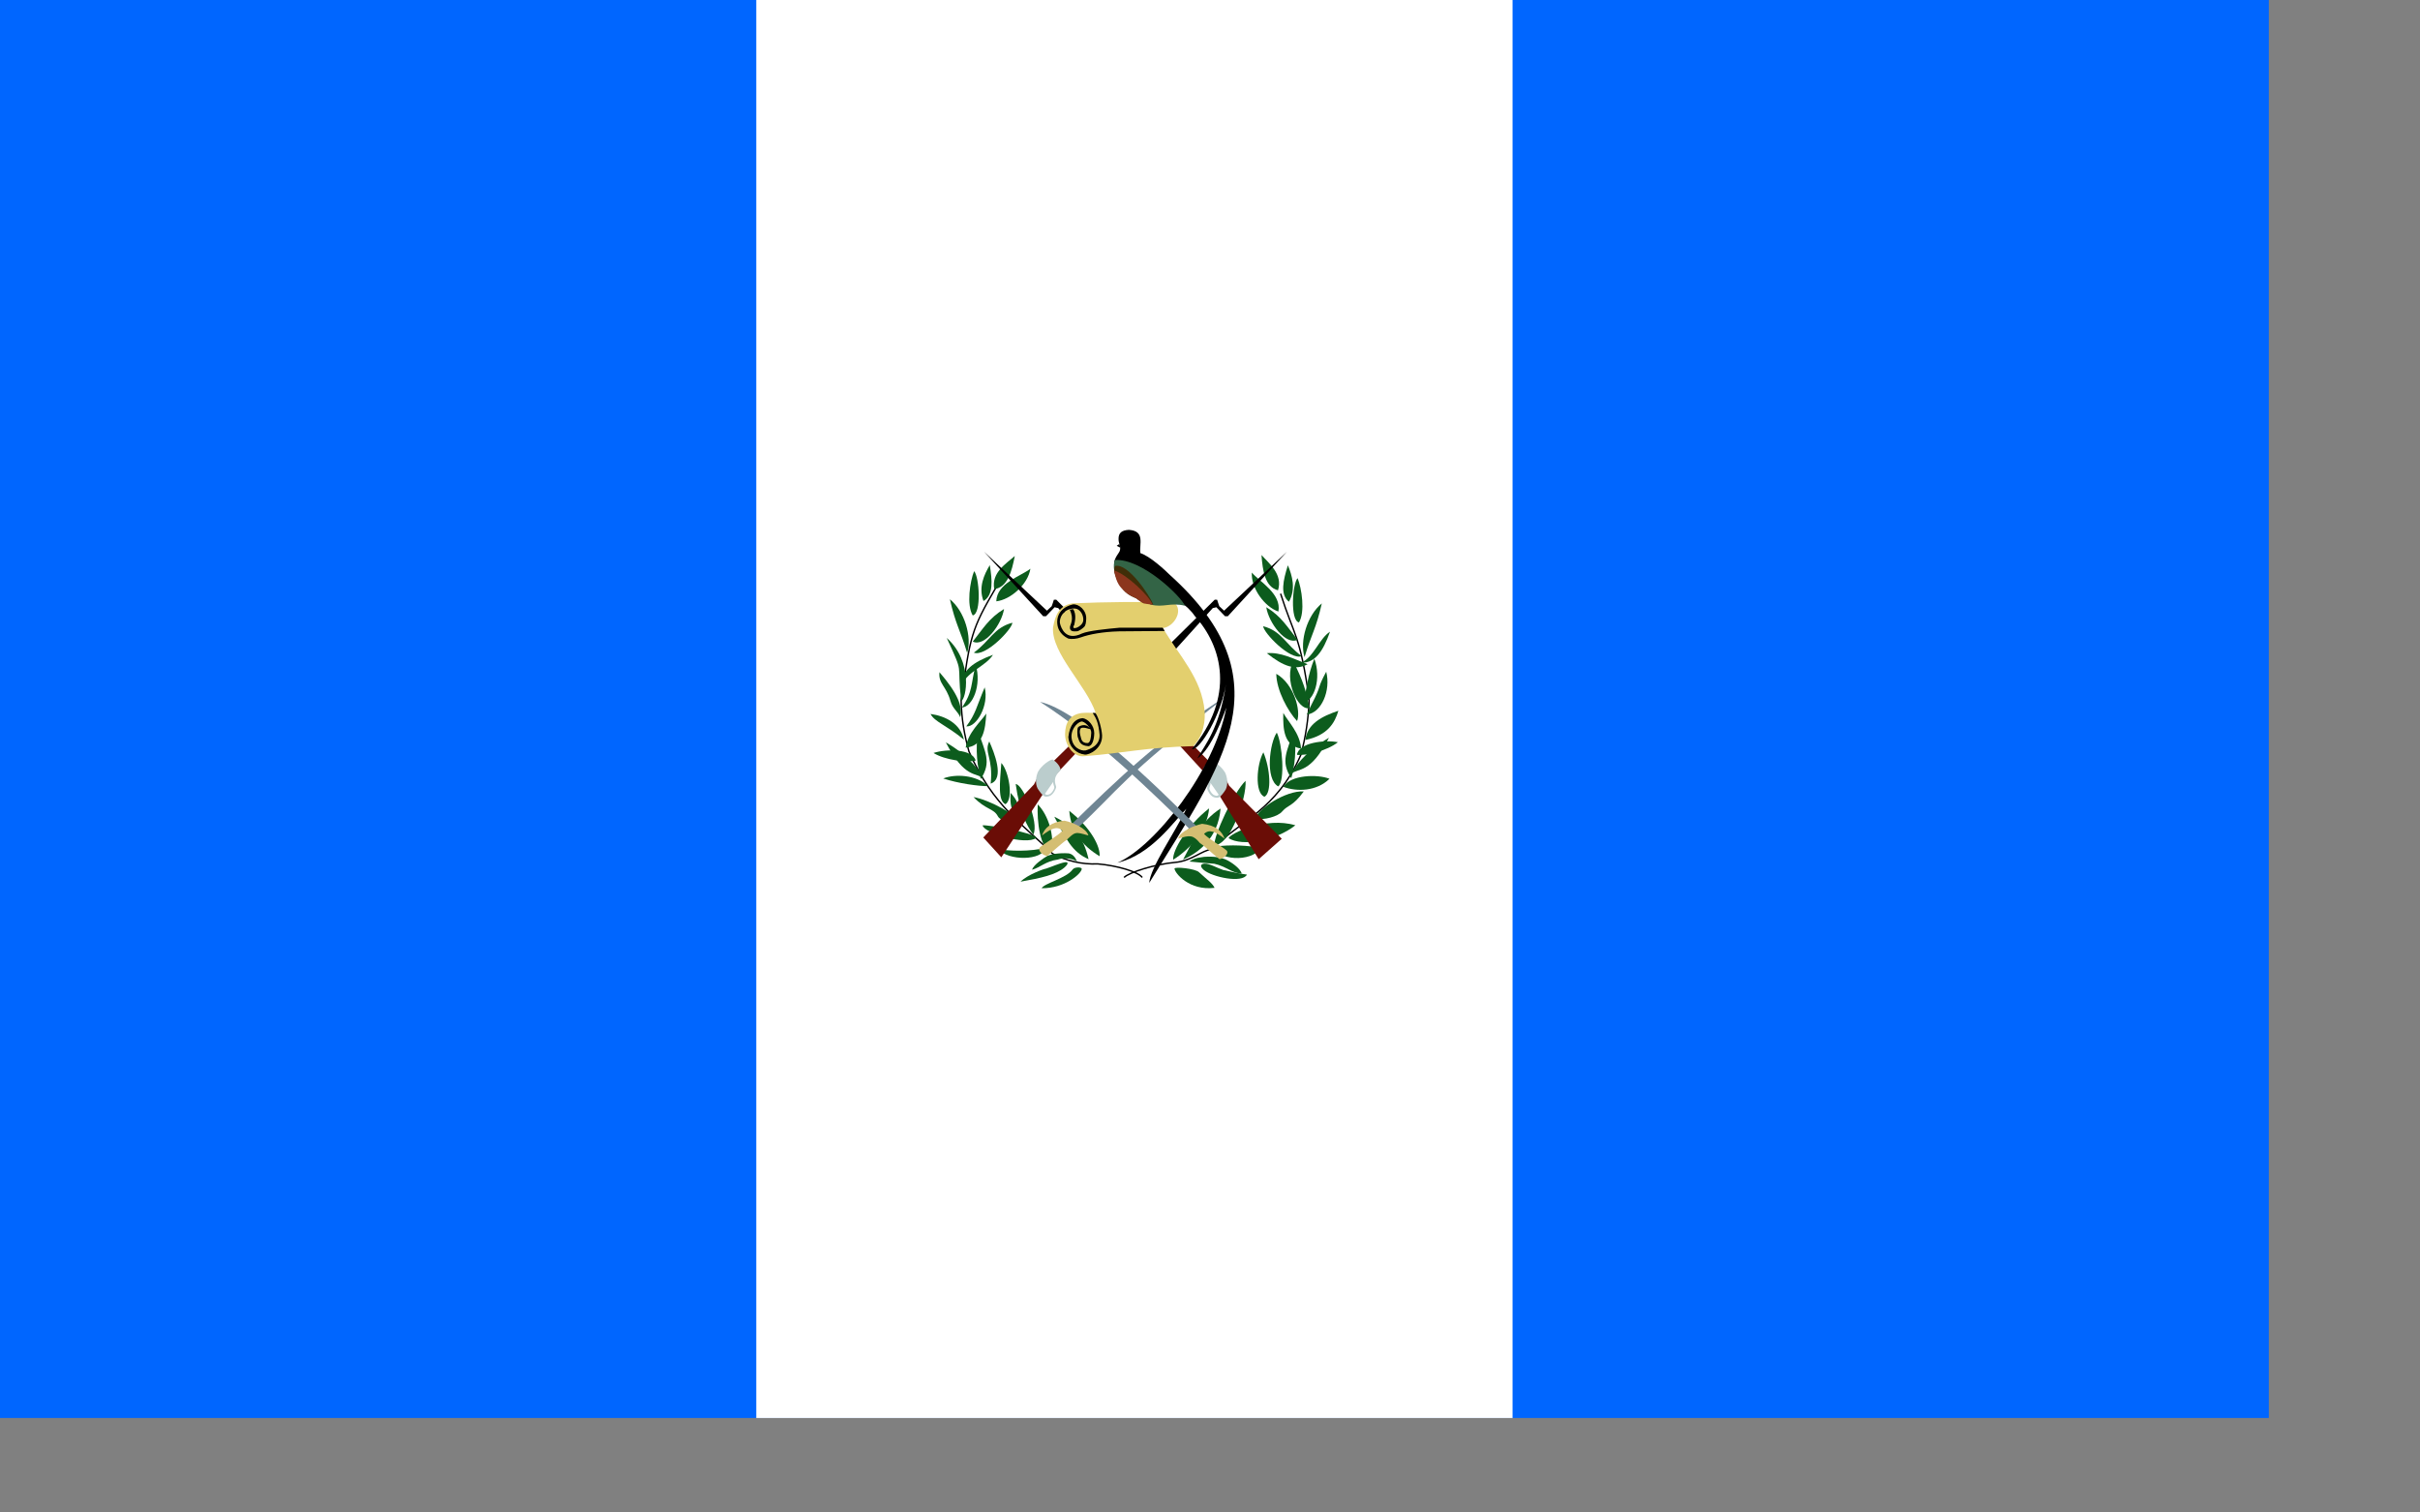 <?xml version="1.0" encoding="UTF-8" standalone="no"?>
<!DOCTYPE svg PUBLIC "-//W3C//DTD SVG 20010904//EN"
"http://www.w3.org/TR/2001/REC-SVG-20010904/DTD/svg10.dtd">
<!-- Created with Sodipodi ("http://www.sodipodi.com/") -->
<svg
   id="svg603"
   sodipodi:version="0.32"
   width="224mm"
   height="140mm"
   sodipodi:docbase="/home/gatto/Desktop/flags/"
   sodipodi:docname="/home/gatto/Desktop/flags/Guatemala.svg"
   xmlns="http://www.w3.org/2000/svg"
   xmlns:sodipodi="http://sodipodi.sourceforge.net/DTD/sodipodi-0.dtd"
   xmlns:xlink="http://www.w3.org/1999/xlink">
  <rect width="100%" height="100%" fill="#808080" stroke="none"/>
  <defs
     id="defs605" />
  <sodipodi:namedview
     id="base" />
  <g
     id="g1399">
    <rect
       style="font-size:12;fill:#0066ff;fill-rule:evenodd;stroke-width:1pt;"
       id="rect606"
       height="496.07"
       x="0"
       y="0"
       width="793.728" />
    <rect
       style="font-size:12;fill:#ffffff;fill-rule:evenodd;stroke-width:1pt;"
       id="rect607"
       height="496.084"
       y="0"
       x="264.576"
       width="264.576" />
  </g>
  <g
     id="g1400"
     transform="matrix(1,0,0,1,26.818,0.735)">
    <path
       style="font-size:12;fill:none;fill-rule:evenodd;stroke:#000000;stroke-width:0.5;"
       d="M 401.816 305.021 C 400.056 303.19 390.688 300.331 384.028 299.757 C 378.273 299.303 374.561 295.519 371.151 295.145 C 361.295 285.235 348.41 281.448 339.984 262.155 C 338.382 256.365 337.243 249.314 337.072 242.57 C 340.252 220.04 342.31 220.648 347.057 205.752 "
       id="path998"
       sodipodi:nodetypes="cccccc"
       transform="matrix(-1,0,0,1,768.246,1.217)" />
    <path
       style="font-size:12;fill:#0c5c1d;fill-rule:evenodd;stroke-width:0.375;"
       d="M 378.399 303.291 C 378.227 304.953 373.149 311.084 364.379 310.006 C 365.163 308.314 367.068 307.1 369.801 304.553 C 371.052 303.264 378.462 302.505 378.399 303.291 z "
       id="path999"
       sodipodi:nodetypes="ccss"
       transform="matrix(-1,0,0,1,762.466,-0.135)" />
    <path
       style="font-size:12;fill:#0c5c1d;fill-rule:evenodd;stroke-width:0.375;"
       d="M 379.497 302.996 C 380.517 303.085 381.424 303.692 379.681 305.223 C 376.741 307.694 366.195 309.967 364.606 306.83 C 369.274 306.2 372.386 305.211 372.866 305.229 C 375.034 304.519 377.829 302.839 379.497 302.996 z "
       id="path1000"
       sodipodi:nodetypes="ccccs"
       transform="matrix(-1,0,0,1,774.014,-1.588)" />
    <path
       style="font-size:12;fill:#0c5c1d;fill-rule:evenodd;stroke-width:0.25;"
       d="M 378.996 299.441 C 376.869 297.978 375.221 298.099 373.845 297.81 C 370.321 297.566 367.911 298.05 366.436 298.66 C 364.253 299.6 361.073 301.953 360.67 303.662 C 363.911 303.601 366.059 301.155 370.232 300.228 C 372.361 300.044 376.296 299.77 378.996 299.441 z "
       id="path1001"
       sodipodi:nodetypes="cccccc"
       transform="matrix(-1,0,0,1,768.246,1.217)" />
    <path
       style="font-size:12;fill:#0c5c1d;fill-rule:evenodd;stroke-width:0.25;"
       d="M 380.788 299.841 C 374.326 296.625 367.899 290.241 366.653 283.076 C 374.838 288.37 380.801 296.542 380.788 299.841 z "
       id="path1002"
       sodipodi:nodetypes="ccc"
       transform="matrix(-0.996,8.978587e-2,8.978587e-2,0.996,735.948,-32.8)" />
    <path
       style="font-size:12;fill:#0c5c1d;fill-rule:evenodd;stroke-width:0.25;"
       d="M 381.157 298.734 C 375.959 296.479 368.917 291.428 368.062 280.923 C 375.194 285.412 377.475 292.05 381.157 298.734 z "
       id="path1003"
       sodipodi:nodetypes="ccc"
       transform="matrix(-1,0,0,1,768.246,1.217)" />
    <path
       style="font-size:12;fill:#0c5c1d;fill-rule:evenodd;stroke-width:0.25;"
       d="M 370.685 297.109 C 371.086 294.144 363.966 278.651 359.812 274.663 C 359.358 280.627 365.158 297.377 370.685 297.109 z "
       id="path1004"
       sodipodi:nodetypes="ccc"
       transform="matrix(-1,0,0,1,768.738,-2.226)" />
    <path
       style="font-size:12;fill:#0c5c1d;fill-rule:evenodd;stroke-width:0.25;"
       d="M 365.727 295.857 C 364.646 300.452 352.894 301.645 349.1 296.258 C 353.824 295.47 359.664 295.011 365.727 295.857 z "
       id="path1005"
       sodipodi:nodetypes="ccc"
       transform="matrix(-1,0,0,1,763.573,-0.381)" />
    <path
       style="font-size:12;fill:#0c5c1d;fill-rule:evenodd;stroke-width:0.25;"
       d="M 367.181 296.304 C 363.116 300.273 351.215 300.656 343.403 296.795 C 352.731 291.651 366.306 294.733 367.181 296.304 z "
       id="path1006"
       sodipodi:nodetypes="ccc"
       transform="matrix(-0.978,0.21,0.21,0.978,699.876,-74.391)" />
    <path
       style="font-size:12;fill:#0c5c1d;fill-rule:evenodd;stroke-width:0.25;"
       d="M 357.568 287.685 C 356.805 284.346 346.918 277.752 340.541 278.117 C 344.592 283.615 345.981 282.674 348.091 285.113 C 349.533 286.922 354.565 288.251 357.568 287.685 z "
       id="path1008"
       sodipodi:nodetypes="ccsc"
       transform="matrix(-1,0,0,1,769.845,-1.98)" />
    <path
       style="font-size:12;fill:#0c5c1d;fill-rule:evenodd;stroke-width:0.25;"
       d="M 351.73 280.549 C 355.14 279.023 353.726 269.105 351.131 265.185 C 349.115 270.821 349.027 279.414 351.73 280.549 z "
       id="path1010"
       sodipodi:nodetypes="ccc"
       transform="matrix(-0.998,6.280386e-2,6.351756e-2,1.009,748.744,-27.164)" />
    <path
       style="font-size:12;fill:#0c5c1d;fill-rule:evenodd;stroke-width:0.25;"
       d="M 346.418 275.013 C 351.076 272.422 349.397 259.751 346.915 256.198 C 344.969 259.982 343.948 273.172 346.418 275.013 z "
       id="path1011"
       sodipodi:nodetypes="ccc"
       transform="matrix(-1,0,0,1,766.77,-0.627)" />
    <path
       style="font-size:12;fill:#0c5c1d;fill-rule:evenodd;stroke-width:0.25;"
       d="M 347.212 274.081 C 350.666 270.424 348.537 261.273 345.933 257.679 C 342.782 263.101 344.263 269.845 347.212 274.081 z "
       id="path1012"
       sodipodi:nodetypes="ccc"
       transform="matrix(-0.246,-0.969,-0.969,0.246,773.088,543.536)" />
    <path
       style="font-size:12;fill:#0c5c1d;fill-rule:evenodd;stroke-width:0.25;"
       d="M 343.086 271.805 C 346.967 265.737 344.557 262.521 342.188 255.008 C 341.042 261.388 341.966 268.12 343.086 271.805 z "
       id="path1015"
       sodipodi:nodetypes="ccc"
       transform="matrix(-1,0,0,1,768,-0.258)" />
    <path
       style="font-size:12;fill:#0c5c1d;fill-rule:evenodd;stroke-width:0.25;"
       d="M 343.212 270.951 C 346.958 266.702 345.539 261.133 343.117 255.527 C 340.833 259.185 339.16 264.037 343.212 270.951 z "
       id="path1016"
       sodipodi:nodetypes="ccc"
       transform="matrix(-0.667,-0.745,-0.745,0.667,860.622,333.106)" />
    <path
       style="font-size:12;fill:#0c5c1d;fill-rule:evenodd;stroke-width:0.25;"
       d="M 343.631 269.733 C 347.962 265.364 344.831 260.492 341.439 255.962 C 341.843 259.503 340.8 265.179 343.631 269.733 z "
       id="path1017"
       sodipodi:nodetypes="ccc"
       transform="matrix(-0.814,0.581,0.581,0.814,551.345,-158.054)" />
    <path
       style="font-size:12;fill:#0c5c1d;fill-rule:evenodd;stroke-width:0.25;"
       d="M 344.367 272.341 C 346.538 269.226 346.163 259.399 340.89 254.625 C 339.71 260.325 341.99 268.251 344.367 272.341 z "
       id="path1018"
       sodipodi:nodetypes="ccc"
       transform="matrix(0.976,-0.219,0.219,0.976,31.202,61.138)" />
    <path
       style="font-size:12;fill:#0c5c1d;fill-rule:evenodd;stroke-width:0.25;"
       d="M 343.447 273.405 C 343.156 271.147 342.889 269.966 342.317 267.034 C 341.391 261.711 342.397 263.688 340.961 257.159 C 337.556 263.049 338.71 271.535 343.447 273.405 z "
       id="path1020"
       sodipodi:nodetypes="cscc"
       transform="matrix(-0.963,-0.269,-0.269,0.963,834.665,78.333)" />
    <path
       style="font-size:12;fill:#0c5c1d;fill-rule:evenodd;stroke-width:0.25;"
       d="M 343 271.086 C 345.741 267.162 344.716 262.77 340.705 256.475 C 339.755 261.207 341.587 265.744 343 271.086 z "
       id="path1022"
       sodipodi:nodetypes="ccc"
       transform="matrix(-0.108,0.994,0.994,0.108,198.226,-138.585)" />
    <path
       style="font-size:12;fill:#0c5c1d;fill-rule:evenodd;stroke-width:0.25;"
       d="M 345.651 276.294 C 342.899 268.035 343.287 266.024 339.757 257.442 C 337.95 263.819 340.992 272.731 345.651 276.294 z "
       id="path1023"
       sodipodi:nodetypes="ccc"
       transform="matrix(0.817,0.576,-0.576,0.817,306.314,-195.666)" />
    <path
       style="font-size:12;fill:#0c5c1d;fill-rule:evenodd;stroke-width:0.25;"
       d="M 345.273 271.565 C 343.257 264.877 345.019 260.363 340.869 255.073 C 339.568 257.011 341.127 270.416 345.273 271.565 z "
       id="path1024"
       sodipodi:nodetypes="ccc"
       transform="matrix(0.796,-0.605,0.605,0.796,-10.56,221.53)" />
    <path
       style="font-size:12;fill:#0c5c1d;fill-rule:evenodd;stroke-width:0.25;"
       d="M 343.674 271.113 C 343.519 265.354 344.152 261.23 341.861 255.411 C 339.226 260.29 339.172 270.249 343.674 271.113 z "
       id="path1025"
       sodipodi:nodetypes="ccc"
       transform="matrix(0.796,-0.605,0.605,0.796,-10.474,215.211)" />
    <path
       style="font-size:12;fill:#0c5c1d;fill-rule:evenodd;stroke-width:0.25;"
       d="M 343.674 271.113 C 347.382 265.932 342.134 258.863 341.069 254.809 C 338.434 259.688 340.04 267.647 343.674 271.113 z "
       id="path1026"
       sodipodi:nodetypes="ccc"
       transform="matrix(0.905,-0.426,0.426,0.905,-6.098,114.259)" />
    <path
       style="font-size:12;fill:#0c5c1d;fill-rule:evenodd;stroke-width:0.25;"
       d="M 343.465 269.858 C 346.937 265.055 343.324 259.842 341.829 256.32 C 340.493 261.68 339.512 267.341 343.465 269.858 z "
       id="path1027"
       sodipodi:nodetypes="ccc"
       transform="matrix(0.95,-0.312,0.312,0.95,9.791,56.572)" />
    <path
       style="font-size:12;fill:#0c5c1d;fill-rule:evenodd;stroke-width:0.25;"
       d="M 343.461 270.523 C 345.403 266.724 343.498 258.499 341.791 255.104 C 340.145 257.163 340.279 270.108 343.461 270.523 z "
       id="path1028"
       sodipodi:nodetypes="ccc"
       transform="matrix(0.997,7.678157e-2,-7.678157e-2,0.997,105.951,-79.06)" />
    <path
       style="font-size:12;fill:#0c5c1d;fill-rule:evenodd;stroke-width:0.25;"
       d="M 343.71 268.925 C 345.688 264.195 343.716 259.63 341.829 256.32 C 340.824 261.688 340.244 266.807 343.71 268.925 z "
       id="path1029"
       sodipodi:nodetypes="ccc"
       transform="matrix(0.993,0.119,-0.119,0.993,114.802,-98.169)" />
    <path
       style="font-size:12;fill:#0c5c1d;fill-rule:evenodd;stroke-width:0.25;"
       d="M 343.931 270.683 C 346.881 268.326 345.086 260.275 339.252 255.648 C 340.433 262.206 341.975 264.731 343.931 270.683 z "
       id="path1063"
       sodipodi:nodetypes="ccc"
       transform="matrix(0.854,0.52,-0.52,0.854,276.204,-165.028)" />
    <path
       style="font-size:12;fill:#0c5c1d;fill-rule:evenodd;stroke-width:0.25;"
       d="M 343 271.086 C 346.068 267.569 344.716 262.77 340.705 256.475 C 340.271 261.015 344.224 266.525 343 271.086 z "
       id="path1062"
       sodipodi:nodetypes="ccc"
       transform="matrix(0.618,0.786,-0.786,0.618,429.512,-206.043)" />
    <path
       style="font-size:12;fill:#0c5c1d;fill-rule:evenodd;stroke-width:0.25;"
       d="M 343.931 270.683 C 347.995 269.042 345.434 257.159 339.097 253.947 C 340.333 261.92 341.421 264.857 343.931 270.683 z "
       id="path1019"
       sodipodi:nodetypes="ccc"
       transform="matrix(-0.815,0.58,0.58,0.815,554.666,-173.092)" />
    <path
       style="font-size:12;fill:#0c5c1d;fill-rule:evenodd;stroke-width:0.25;"
       d="M 347.212 274.081 C 350.979 272.001 348.7 263.077 346.174 259.129 C 344.741 263.619 345.726 271.25 347.212 274.081 z "
       id="path1013"
       sodipodi:nodetypes="ccc"
       transform="matrix(-0.36,-0.933,-0.933,0.36,807.625,488.62)" />
    <path
       style="font-size:12;fill:#0c5c1d;fill-rule:evenodd;stroke-width:0.25;"
       d="M 347.728 275.836 C 347.5 272.542 351.393 270.796 345.811 258.363 C 344.697 268.064 347.05 274.057 347.728 275.836 z "
       id="path1014"
       sodipodi:nodetypes="ccc"
       transform="matrix(0.681,0.909,-0.836,0.626,418.594,-218.707)" />
    <path
       style="font-size:12;fill:none;fill-rule:evenodd;stroke:#000000;stroke-width:0.5;"
       d="M 399.555 306.238 C 398.143 304.233 390.688 302.07 384.028 301.496 C 378.273 301.738 372.996 300.389 368.195 297.928 C 358.338 288.018 347.367 281.448 338.941 262.155 C 337.339 256.365 336.373 251.053 336.202 244.309 C 339.382 221.779 339.701 219.605 348.448 204.709 "
       id="path609"
       sodipodi:nodetypes="cccccc"
       transform="translate(-26.78,-1.525879e-5)" />
    <path
       style="font-size:12;fill:#0c5c1d;fill-rule:evenodd;stroke-width:0.375;"
       d="M 378.399 303.291 C 378.227 304.953 372.411 310.1 364.379 310.006 C 365.163 308.314 373.062 306.502 375.212 303.446 C 375.848 302.526 378.462 302.505 378.399 303.291 z "
       id="path612"
       sodipodi:nodetypes="ccss"
       transform="translate(-26.78,-3.051758e-5)" />
    <path
       style="font-size:12;fill:#0c5c1d;fill-rule:evenodd;stroke-width:0.375;"
       d="M 379.497 302.996 C 380.507 302.826 381.055 303.323 379.312 304.854 C 376.372 307.325 371.36 308.491 363.991 309.781 C 366.446 307.307 372.386 305.211 372.866 305.229 C 375.034 304.519 377.583 303.331 379.497 302.996 z "
       id="path619"
       sodipodi:nodetypes="ccccs"
       transform="translate(-33.778,-2.068)" />
    <path
       style="font-size:12;fill:#0c5c1d;fill-rule:evenodd;stroke-width:0.25;"
       d="M 376.782 300.671 C 376.008 298.962 375.221 298.099 373.845 297.81 C 370.321 297.566 367.542 298.173 366.436 298.66 C 365.237 299.354 361.442 301.83 361.039 303.539 C 363.911 302.74 365.813 300.54 369.986 299.982 C 371.992 299.306 374.82 299.401 376.782 300.671 z "
       id="path627"
       sodipodi:nodetypes="cccccc"
       transform="translate(-26.78,-3.051758e-5)" />
    <path
       style="font-size:12;fill:#0c5c1d;fill-rule:evenodd;stroke-width:0.25;"
       d="M 380.788 299.841 C 374.326 296.625 370.046 292.146 368.8 284.981 C 376.985 290.275 380.801 296.542 380.788 299.841 z "
       id="path576"
       sodipodi:nodetypes="ccc"
       transform="matrix(0.996,8.978587e-2,-8.978595e-2,0.996,5.518,-34.017)" />
    <path
       style="font-size:12;fill:#0c5c1d;fill-rule:evenodd;stroke-width:0.25;"
       d="M 380.788 299.841 C 374.975 297.34 372.852 292.658 368.8 284.981 C 376.055 288.609 379.074 292.419 380.788 299.841 z "
       id="path575"
       sodipodi:nodetypes="ccc"
       transform="translate(-26.78,-3.051758e-5)" />
    <path
       style="font-size:12;fill:#0c5c1d;fill-rule:evenodd;stroke-width:0.25;"
       d="M 367.734 297.232 C 368.995 292.053 366.794 284.431 363.009 280.689 C 362.678 286.53 363.805 296.27 367.734 297.232 z "
       id="path580"
       sodipodi:nodetypes="ccc"
       transform="translate(-26.78,-3.051758e-5)" />
    <path
       style="font-size:12;fill:#0c5c1d;fill-rule:evenodd;stroke-width:0.25;"
       d="M 365.727 295.857 C 364.646 300.452 352.648 300.538 349.1 296.258 C 352.717 297.069 360.648 297.225 365.727 295.857 z "
       id="path581"
       sodipodi:nodetypes="ccc"
       transform="translate(-26.78,-1.525879e-5)" />
    <path
       style="font-size:12;fill:#0c5c1d;fill-rule:evenodd;stroke-width:0.25;"
       d="M 367.181 296.304 C 364.147 299.8 348.604 298.449 347.878 295.961 C 349.743 295.31 366.306 294.733 367.181 296.304 z "
       id="path583"
       sodipodi:nodetypes="ccc"
       transform="matrix(0.978,0.21,-0.21,0.978,38.885,-74.502)" />
    <path
       style="font-size:12;fill:#0c5c1d;fill-rule:evenodd;stroke-width:0.25;"
       d="M 361.459 291.252 C 363.621 286.982 357.675 273.468 355.297 273.576 C 356.702 283.684 359.243 288.279 361.459 291.252 z "
       id="path584"
       sodipodi:nodetypes="ccc"
       transform="translate(-26.78,-3.051758e-5)" />
    <path
       style="font-size:12;fill:#0c5c1d;fill-rule:evenodd;stroke-width:0.25;"
       d="M 357.568 287.685 C 356.19 284.469 345.811 278.982 340.541 278.117 C 344.838 282.631 347.603 281.997 349.075 284.867 C 350.148 286.799 354.811 287.144 357.568 287.685 z "
       id="path585"
       sodipodi:nodetypes="ccsc"
       transform="translate(-26.78,-1.525879e-5)" />
    <path
       style="font-size:12;fill:#0c5c1d;fill-rule:evenodd;stroke-width:0.25;"
       d="M 355.622 285.252 C 356.703 281.198 356.162 279.576 353.513 276.657 C 353.243 280.927 353.784 282.603 355.622 285.252 z "
       id="path586"
       sodipodi:nodetypes="ccc"
       transform="translate(-26.78,-1.525879e-5)" />
    <path
       style="font-size:12;fill:#0c5c1d;fill-rule:evenodd;stroke-width:0.25;"
       d="M 351.73 280.549 C 354.648 278.658 352.865 268.983 350.27 266.279 C 349.73 273.253 349.027 279.414 351.73 280.549 z "
       id="path587"
       sodipodi:nodetypes="ccc"
       transform="matrix(1,0,0,1.011,-26.78,-3.026)" />
    <path
       style="font-size:12;fill:#0c5c1d;fill-rule:evenodd;stroke-width:0.25;"
       d="M 346.541 273.414 C 351.568 271.684 347.675 262.333 346.054 258.658 C 344.108 262.441 347.514 264.441 346.541 273.414 z "
       id="path588"
       sodipodi:nodetypes="ccc"
       transform="translate(-26.78,-1.525879e-5)" />
    <path
       style="font-size:12;fill:#0c5c1d;fill-rule:evenodd;stroke-width:0.25;"
       d="M 347.212 274.081 C 350.065 269.054 348.539 261.78 345.935 258.186 C 345.527 263.42 346.355 271.091 347.212 274.081 z "
       id="path589"
       sodipodi:nodetypes="ccc"
       transform="matrix(0.246,-0.969,0.969,0.246,-32.115,543.303)" />
    <path
       style="font-size:12;fill:#0c5c1d;fill-rule:evenodd;stroke-width:0.25;"
       d="M 347.212 274.081 C 350.979 272.001 348.7 263.077 346.174 259.129 C 344.741 263.619 345.726 271.25 347.212 274.081 z "
       id="path590"
       sodipodi:nodetypes="ccc"
       transform="matrix(0.246,-0.969,0.969,0.246,-36.493,534.384)" />
    <path
       style="font-size:12;fill:#0c5c1d;fill-rule:evenodd;stroke-width:0.25;"
       d="M 347.728 275.836 C 347.5 272.542 351.393 270.796 345.811 258.363 C 344.697 268.064 347.05 274.057 347.728 275.836 z "
       id="path591"
       sodipodi:nodetypes="ccc"
       transform="matrix(-0.681,0.909,0.836,0.626,323.579,-217.096)" />
    <path
       style="font-size:12;fill:#0c5c1d;fill-rule:evenodd;stroke-width:0.25;"
       d="M 343.086 271.805 C 346.967 265.737 344.557 262.521 342.188 255.008 C 341.042 261.388 341.966 268.12 343.086 271.805 z "
       id="path593"
       sodipodi:nodetypes="ccc"
       transform="translate(-26.78,-1.525879e-5)" />
    <path
       style="font-size:12;fill:#0c5c1d;fill-rule:evenodd;stroke-width:0.25;"
       d="M 343.212 270.951 C 346.538 266.417 345.129 260.675 342.119 256.256 C 341.007 259.195 342.884 262.85 343.212 270.951 z "
       id="path594"
       sodipodi:nodetypes="ccc"
       transform="matrix(0.667,-0.745,0.745,0.667,-120.387,332.995)" />
    <path
       style="font-size:12;fill:#0c5c1d;fill-rule:evenodd;stroke-width:0.25;"
       d="M 343.631 269.733 C 347.962 265.364 344.831 260.492 341.439 255.962 C 341.843 259.503 340.8 265.179 343.631 269.733 z "
       id="path595"
       sodipodi:nodetypes="ccc"
       transform="matrix(0.765,0.644,-0.644,0.765,221.857,-166.817)" />
    <path
       style="font-size:12;fill:#0c5c1d;fill-rule:evenodd;stroke-width:0.25;"
       d="M 343.557 270.899 C 346.685 269.133 345.854 260.212 340.953 256.026 C 342.557 263.36 343.744 265.494 343.557 270.899 z "
       id="path597"
       sodipodi:nodetypes="ccc"
       transform="matrix(0.817,0.576,-0.576,0.817,186.574,-165.827)" />
    <path
       style="font-size:12;fill:#0c5c1d;fill-rule:evenodd;stroke-width:0.25;"
       d="M 343.931 270.683 C 346.881 268.326 345.086 260.275 339.252 255.648 C 341.634 262.051 343.953 263.96 343.931 270.683 z "
       id="path598"
       sodipodi:nodetypes="ccc"
       transform="matrix(0.817,0.576,-0.576,0.817,184.621,-172.467)" />
    <path
       style="font-size:12;fill:#0c5c1d;fill-rule:evenodd;stroke-width:0.25;"
       d="M 342.841 273.746 C 342.313 271.422 343.315 269.85 342.317 267.034 C 340.548 261.986 342.356 259.718 339.691 256.677 C 338.743 266.572 339.942 271.241 342.841 273.746 z "
       id="path599"
       sodipodi:nodetypes="cscc"
       transform="matrix(-0.817,0.576,0.576,0.817,431.524,-170.944)" />
    <path
       style="font-size:12;fill:#0c5c1d;fill-rule:evenodd;stroke-width:0.25;"
       d="M 348.308 277.665 C 341.236 264.814 342.45 271.548 339.691 256.677 C 336.859 268.982 346.546 278.211 348.308 277.665 z "
       id="path600"
       sodipodi:nodetypes="ccc"
       transform="matrix(-0.817,0.576,0.576,0.817,434.065,-182.932)" />
    <path
       style="font-size:12;fill:#0c5c1d;fill-rule:evenodd;stroke-width:0.25;"
       d="M 343 271.086 C 346.068 267.569 344.716 262.77 340.705 256.475 C 340.271 261.015 344.224 266.525 343 271.086 z "
       id="path601"
       sodipodi:nodetypes="ccc"
       transform="matrix(-0.796,-0.605,-0.605,0.796,746.937,230.311)" />
    <path
       style="font-size:12;fill:#0c5c1d;fill-rule:evenodd;stroke-width:0.25;"
       d="M 345.651 276.294 C 342.899 268.035 343.287 266.024 339.757 257.442 C 337.95 263.819 340.992 272.731 345.651 276.294 z "
       id="path602"
       sodipodi:nodetypes="ccc"
       transform="matrix(-0.817,0.576,0.576,0.817,434.783,-197.129)" />
    <path
       style="font-size:12;fill:#0c5c1d;fill-rule:evenodd;stroke-width:0.25;"
       d="M 345.273 271.565 C 343.257 264.877 345.019 260.363 340.869 255.073 C 339.568 257.011 341.127 270.416 345.273 271.565 z "
       id="path603"
       sodipodi:nodetypes="ccc"
       transform="matrix(-0.796,-0.605,-0.605,0.796,753.01,220.312)" />
    <path
       style="font-size:12;fill:#0c5c1d;fill-rule:evenodd;stroke-width:0.25;"
       d="M 343.674 271.113 C 343.519 265.354 344.152 261.23 341.861 255.411 C 339.226 260.29 339.172 270.249 343.674 271.113 z "
       id="path604"
       sodipodi:nodetypes="ccc"
       transform="matrix(-0.796,-0.605,-0.605,0.796,751.08,215.838)" />
    <path
       style="font-size:12;fill:#0c5c1d;fill-rule:evenodd;stroke-width:0.25;"
       d="M 343.674 271.113 C 347.382 265.932 342.134 258.863 341.069 254.809 C 338.434 259.688 340.04 267.647 343.674 271.113 z "
       id="path605"
       sodipodi:nodetypes="ccc"
       transform="matrix(-0.796,-0.605,-0.605,0.796,759.311,201.751)" />
    <path
       style="font-size:12;fill:#0c5c1d;fill-rule:evenodd;stroke-width:0.25;"
       d="M 343.465 269.858 C 346.937 265.055 343.324 259.842 341.829 256.32 C 340.493 261.68 339.512 267.341 343.465 269.858 z "
       id="path606"
       sodipodi:nodetypes="ccc"
       transform="matrix(-0.907,-0.421,-0.421,0.907,746.148,105.201)" />
    <path
       style="font-size:12;fill:#0c5c1d;fill-rule:evenodd;stroke-width:0.25;"
       d="M 343.461 270.523 C 345.403 266.724 343.498 258.499 341.791 255.104 C 340.145 257.163 340.279 270.108 343.461 270.523 z "
       id="path607"
       sodipodi:nodetypes="ccc"
       transform="matrix(-0.997,7.678157e-2,7.678165e-2,0.997,635.146,-81.508)" />
    <path
       style="font-size:12;fill:#0c5c1d;fill-rule:evenodd;stroke-width:0.25;"
       d="M 343.71 268.925 C 345.688 264.195 343.716 259.63 341.829 256.32 C 340.824 261.688 340.244 266.807 343.71 268.925 z "
       id="path608"
       sodipodi:nodetypes="ccc"
       transform="matrix(-1,-2.516794e-2,-2.516796e-2,1,667.732,-50.746)" />
    <path
       style="font-size:12;fill:#6f8593;fill-rule:evenodd;stroke-width:0.25;"
       d="M 374.103 288.35 C 391.045 271.778 405.776 257.415 429.347 242.609 C 391.192 272.33 392.371 274.65 376.313 289.566 C 375.65 289.013 374.766 288.903 374.103 288.35 z "
       id="path1073"
       sodipodi:nodetypes="cccc"
       transform="matrix(1,0,0,1,-26.78,-1.525879e-5)" />
    <path
       style="font-size:12;fill:#6a0d06;fill-rule:evenodd;stroke-width:0.25;"
       d="M 343.949 292.257 L 350.261 299.193 L 369.391 270.15 L 377.442 261.596 L 375.493 258.76 L 363.13 270.846 L 361.708 273.679 L 343.949 292.257 z "
       id="path1066"
       sodipodi:nodetypes="cccccccc"
       transform="matrix(1,0,0,1,-26.78,-1.525879e-5)" />
    <path
       style="font-size:12;fill:#6a0d06;fill-rule:evenodd;stroke-width:0.25;"
       d="M 343.286 292.257 L 351.366 299.414 L 369.391 270.15 L 379.873 258.723 L 377.04 256.771 L 363.13 270.846 L 361.708 273.679 L 343.286 292.257 z "
       id="path1069"
       sodipodi:nodetypes="cccccccc"
       transform="matrix(-1,0,0,1,764.88,0.442)" />
    <path
       style="font-size:12;fill:#bbcdcd;fill-rule:evenodd;stroke-width:0.25;"
       d="M 369.463 274.595 C 369.297 273.545 367.918 271.502 371.011 268.739 C 370.937 267.266 369.428 265.738 368.248 264.983 C 367.254 264.983 364.382 266.989 363.111 269.236 C 362.392 270.802 362.024 273.232 362.945 275.092 C 363.627 276.123 364.418 277.32 365.265 277.799 C 365.67 278.093 366.573 278.001 367.309 277.688 C 368.469 277.099 369.353 275.405 369.463 274.595 z "
       id="path1071"
       sodipodi:nodetypes="cccccccc"
       transform="matrix(-1,0,0,1,764.929,0.391)" />
    <path
       style="font-size:12;fill-rule:evenodd;stroke-width:0.25;"
       d="M 409.484 224.968 L 423.59 210.731 L 424.435 210.765 L 424.728 211.705 L 425.181 213.012 L 426.852 214.583 L 448.885 193.92 L 428.165 216.521 L 427.187 216.532 L 424.164 213.386 L 422.891 213.682 L 412.502 225.849 L 409.484 224.968 z "
       id="path1068"
       sodipodi:nodetypes="ccccccccccccc"
       transform="matrix(-1,0,0,1,766.293,-1.675)" />
    <path
       style="font-size:12;fill-rule:evenodd;stroke-width:0.25;"
       d="M 402.001 310.363 C 427.815 268.44 450.302 239.548 409.109 202.498 C 407.568 200.947 402.247 196.035 398.914 194.977 C 398.45 191.976 400.724 187.237 394.913 186.845 C 392.442 186.976 391.222 187.859 391.272 190.09 C 391.277 191.824 392.193 192.583 391.721 194.134 C 391.547 194.909 389.622 196.677 389.74 198.932 C 390.488 203.736 392.343 204.912 392.906 205.596 C 393.914 206.598 394.517 207.304 397.477 208.526 C 397.805 208.92 398.679 209.655 399.128 210.149 C 404.567 211.313 409.525 210.719 413.039 212.471 C 414.571 212.943 417.028 215.543 417.827 216.845 C 427.752 227.727 432.047 245.19 416.871 263.627 C 419.911 263.876 427.187 251.42 428.849 240.842 C 426.524 256.619 421.378 262.129 418.828 266.844 C 423.926 263.448 428.029 251.489 428.984 249.032 C 424.942 270.8 404.011 297.678 390.842 303.321 C 402.762 300.557 410.759 288.678 415 284.422 C 410.87 292.94 402.375 304.994 402.001 310.363 z "
       id="path1110"
       sodipodi:nodetypes="ccsccssccccsccccccc"
       transform="matrix(1,0,0,1,-26.78,-2.212)" />
    <path
       style="font-size:12;fill:#6f8593;fill-rule:evenodd;stroke-width:0.25;"
       d="M 374.103 288.35 C 390.603 271.668 416.935 246.477 430.01 243.714 C 409.643 256.862 391.708 274.54 376.313 289.566 C 375.65 289.013 374.766 288.903 374.103 288.35 z "
       id="path1075"
       sodipodi:nodetypes="cccc"
       transform="matrix(-1,0,0,1,767.059,1.105)" />
    <path
       style="font-size:12;fill-rule:evenodd;stroke-width:0.25;"
       d="M 408.073 226.076 L 423.59 210.731 L 424.435 210.765 L 424.728 211.705 L 425.181 213.012 L 426.852 214.583 L 448.885 193.92 L 428.165 216.521 L 427.187 216.532 L 424.164 213.386 L 422.891 213.682 L 409.681 228.318 L 408.073 226.076 z "
       id="path1265"
       sodipodi:nodetypes="ccccccccccccc"
       transform="matrix(1,0,0,1,-25.442,-1.675)" />
    <path
       style="font-size:12;fill:#e3cf6e;fill-rule:evenodd;stroke-width:0.25;"
       d="M 368.358 218.745 C 369.169 214.325 370.531 211.121 375.098 210.348 C 387.067 209.832 398.153 209.758 410.674 210.016 C 414.246 212.852 410.527 218.671 406.807 218.966 C 412.516 228.835 420.324 236.385 421.392 248.023 C 421.76 254.137 419.607 258.1 417.444 260.301 C 400.99 260.702 393.018 262.75 379.264 263.816 C 375.422 264.278 372.533 259.809 372.57 256.089 C 372.592 252.244 374.173 249.237 378.445 248.705 C 379.771 248.561 381.617 248.649 383.274 248.686 C 380.07 239.111 367.696 227.768 368.358 218.745 z "
       id="path1076"
       sodipodi:nodetypes="ccccccccccc"
       transform="matrix(1,0,0,1,-26.78,-1.525879e-5)" />
    <path
       style="font-size:12;fill:#336446;fill-rule:evenodd;stroke-width:0.25;"
       d="M 390.195 196.436 C 388.775 200.996 392.343 204.912 392.906 205.596 C 393.914 206.598 394.572 207.415 397.532 208.637 C 397.86 209.031 402.096 211.446 402.702 212.018 C 407.207 213.199 409.6 211.175 414.73 212.434 C 413.41 209.174 399.705 195.804 390.195 196.436 z "
       id="path1114"
       transform="matrix(1,0,0,1,-27.015,-1.251)"
       sodipodi:nodetypes="cccccc" />
    <path
       style="font-size:12;fill:#402e08;fill-rule:evenodd;stroke-width:0.25;"
       d="M 390.078 197.257 C 388.698 199.512 392.343 204.912 392.906 205.596 C 393.914 206.598 394.572 207.415 397.532 208.637 C 397.86 209.031 399.327 209.773 399.542 210.032 L 403.422 210.742 C 402.102 207.482 394.605 196.204 390.078 197.257 z "
       id="path1113"
       transform="matrix(1,0,0,1,-26.78,-1.525879e-5)"
       sodipodi:nodetypes="cccccc" />
    <path
       style="fill:#000000;fill-rule:evenodd;stroke:none;stroke-opacity:1;stroke-width:1pt;stroke-linejoin:miter;stroke-linecap:butt;fill-opacity:1;"
       d="M 391.704 190.528 L 390.782 191.199 L 392.124 191.87 L 391.704 190.528 z "
       id="path1141"
       transform="matrix(1,0,0,1,-26.937,-0.978)" />
    <path
       style="font-size:12;fill:#8c361d;fill-rule:evenodd;stroke-width:0.25;"
       d="M 389.727 198.838 C 390.475 203.642 392.264 204.949 392.867 205.596 C 393.835 206.635 394.572 207.298 397.532 208.637 C 398.72 209.617 399.171 209.891 400.09 210.384 L 403.224 210.85 C 401.904 207.59 394.088 200.163 389.727 198.838 z "
       id="path1112"
       transform="matrix(1,0,0,1,-26.78,-1.525879e-5)"
       sodipodi:nodetypes="cscccc" />
    <path
       style="font-size:12;fill:#bbcdcd;fill-rule:evenodd;stroke-width:0.25;"
       d="M 369.463 274.595 C 369.297 273.545 367.918 271.502 371.011 268.739 C 370.937 267.266 369.428 265.738 368.248 264.983 C 367.254 264.983 364.382 266.989 363.111 269.236 C 362.392 270.802 362.024 273.232 362.945 275.092 C 363.627 276.123 364.418 277.32 365.265 277.799 C 365.67 278.093 366.573 278.001 367.309 277.688 C 368.469 277.099 369.353 275.405 369.463 274.595 z "
       id="path1070"
       sodipodi:nodetypes="cccccccc"
       transform="matrix(1,0,0,1,-26.78,-1.525879e-5)" />
    <path
       style="font-size:12;fill:#d4be72;fill-rule:evenodd;stroke-width:0.25;"
       d="M 371.673 289.896 C 370.273 291.517 364.787 294.684 363.718 295.753 C 362.834 296.931 364.933 298.552 366.259 298.736 C 368.616 296.968 370.973 294.537 373.108 293.102 C 376.087 290.35 375.89 290.124 380.733 291.554 C 380.033 288.976 375.135 286.951 372.336 286.362 C 367.621 286.877 365.448 288.829 364.491 291.554 C 367.621 289.197 369.758 288.055 371.673 289.896 z "
       id="path1072"
       sodipodi:nodetypes="cccccccc"
       transform="matrix(1,0,0,1,-26.78,-1.525879e-5)" />
    <path
       style="font-size:12;fill:#ffffff;fill-rule:evenodd;stroke-width:0.25;"
       d="M 368.789 274.589 C 368.701 274.085 368.418 273.813 368.41 272.823 C 367.377 274.309 366.884 275.065 365.541 276.952 C 366.025 277.598 366.723 277.293 367.381 276.98 C 367.994 276.587 368.874 275.321 368.789 274.589 z "
       id="path1132"
       sodipodi:nodetypes="ccccc"
       transform="matrix(-1,0,0,1,765.071,0.332)" />
    <path
       style="font-size:12;fill:#ffffff;fill-rule:evenodd;stroke-width:0.25;"
       d="M 368.789 274.589 C 368.701 274.085 368.418 273.813 368.41 272.823 C 367.377 274.309 366.884 275.065 365.541 276.952 C 366.025 277.598 366.723 277.293 367.381 276.98 C 367.994 276.587 368.874 275.321 368.789 274.589 z "
       id="path1130"
       sodipodi:nodetypes="ccccc"
       transform="matrix(1,0,0,1,-26.78,-1.525879e-5)" />
    <path
       style="font-size:12;fill:#d4be72;fill-rule:evenodd;stroke-width:0.25;"
       d="M 371.673 289.896 C 370.273 291.517 364.787 294.684 363.718 295.753 C 362.834 296.931 364.933 298.552 366.259 298.736 C 368.616 296.968 370.973 294.537 373.108 293.102 C 375.549 290.17 376.608 290.303 380.733 291.554 C 380.033 288.976 375.135 286.951 372.336 286.362 C 367.621 286.877 365.448 288.829 364.491 291.554 C 367.621 289.197 369.758 288.055 371.673 289.896 z "
       id="path1074"
       sodipodi:nodetypes="cccccccc"
       transform="matrix(-1,0,0,1,766.074,1.105)" />
    <path
       style="font-size:12;fill-rule:evenodd;stroke-width:0.25;"
       d="M 383.205 248.719 C 384.377 250.399 385.353 254.109 385.51 256.492 C 385.718 261.101 381.043 263.445 379.454 263.25 C 376.434 262.885 373.959 260.607 373.712 257.078 C 374.193 252.964 375.925 250.684 378.79 250.515 C 380.666 250.841 382.775 253.081 382.775 255.789 C 382.723 258.029 382.085 260.268 380.704 260.32 C 377.345 260.06 377.54 258.12 376.993 257.078 C 376.85 256.31 376.73 254.231 377.111 253.719 C 377.612 253.097 379.923 252.274 381.055 253.875 C 382.279 255.124 379.246 253.211 378.048 254.069 C 377.436 254.942 377.84 256.361 378.009 256.921 C 378.218 257.481 378.192 259.33 380.509 259.226 C 381.356 259.097 381.655 257.363 381.72 255.671 C 381.851 254.513 380.223 252.182 378.595 251.687 C 377.462 251.505 374.689 253.822 374.806 257.078 C 375.028 260.776 378.061 262.052 379.689 261.804 C 381.342 261.362 384.793 260.06 384.65 256.375 C 384.285 252.312 383.529 250.632 382.227 248.679 C 382.735 248.679 382.697 248.679 383.205 248.719 z "
       id="path1140"
       sodipodi:nodetypes="ccccccccsccccccccccc"
       transform="matrix(1,0,0,1,-26.78,-1.525879e-5)" />
    <path
       style="font-size:12;fill-rule:evenodd;stroke-width:0.25;"
       d="M 407.423 220.008 L 406.719 218.875 L 391.563 218.875 C 387.266 219.266 380.722 219.917 378.47 220.893 C 372.702 223.732 371.131 218.719 370.818 217.469 C 370.483 216.323 371.199 214.253 372.319 213.524 C 372.762 212.677 375.238 211.75 376.735 212.31 C 378.428 213.026 379.164 215.163 378.894 216.609 C 378.386 218.758 374.32 220.085 375.766 217.898 C 375.948 216.937 376.68 214.265 375.391 212.351 L 374.211 212.585 C 375.851 216 374.346 217.694 374.268 218.67 C 374.191 220.311 375.593 220.168 376.679 220.126 C 377.421 220.087 378.673 219.148 379.181 218.64 C 379.792 218.107 379.886 217.073 379.961 215.868 C 380.153 212.688 377.24 210.425 375.274 210.711 C 369.298 212.196 369.154 217.182 370.508 219.773 C 371.263 221.075 372.136 221.87 373.594 222.625 C 374.818 222.99 376.669 222.781 378.125 222.234 C 381.008 221.199 385.68 220.281 391.501 220.138 L 407.423 220.008 z "
       id="path1139"
       sodipodi:nodetypes="ccccccccccccccscccscc"
       transform="matrix(1,0,0,1,-26.78,-1.525879e-5)" />
  </g>
</svg>
